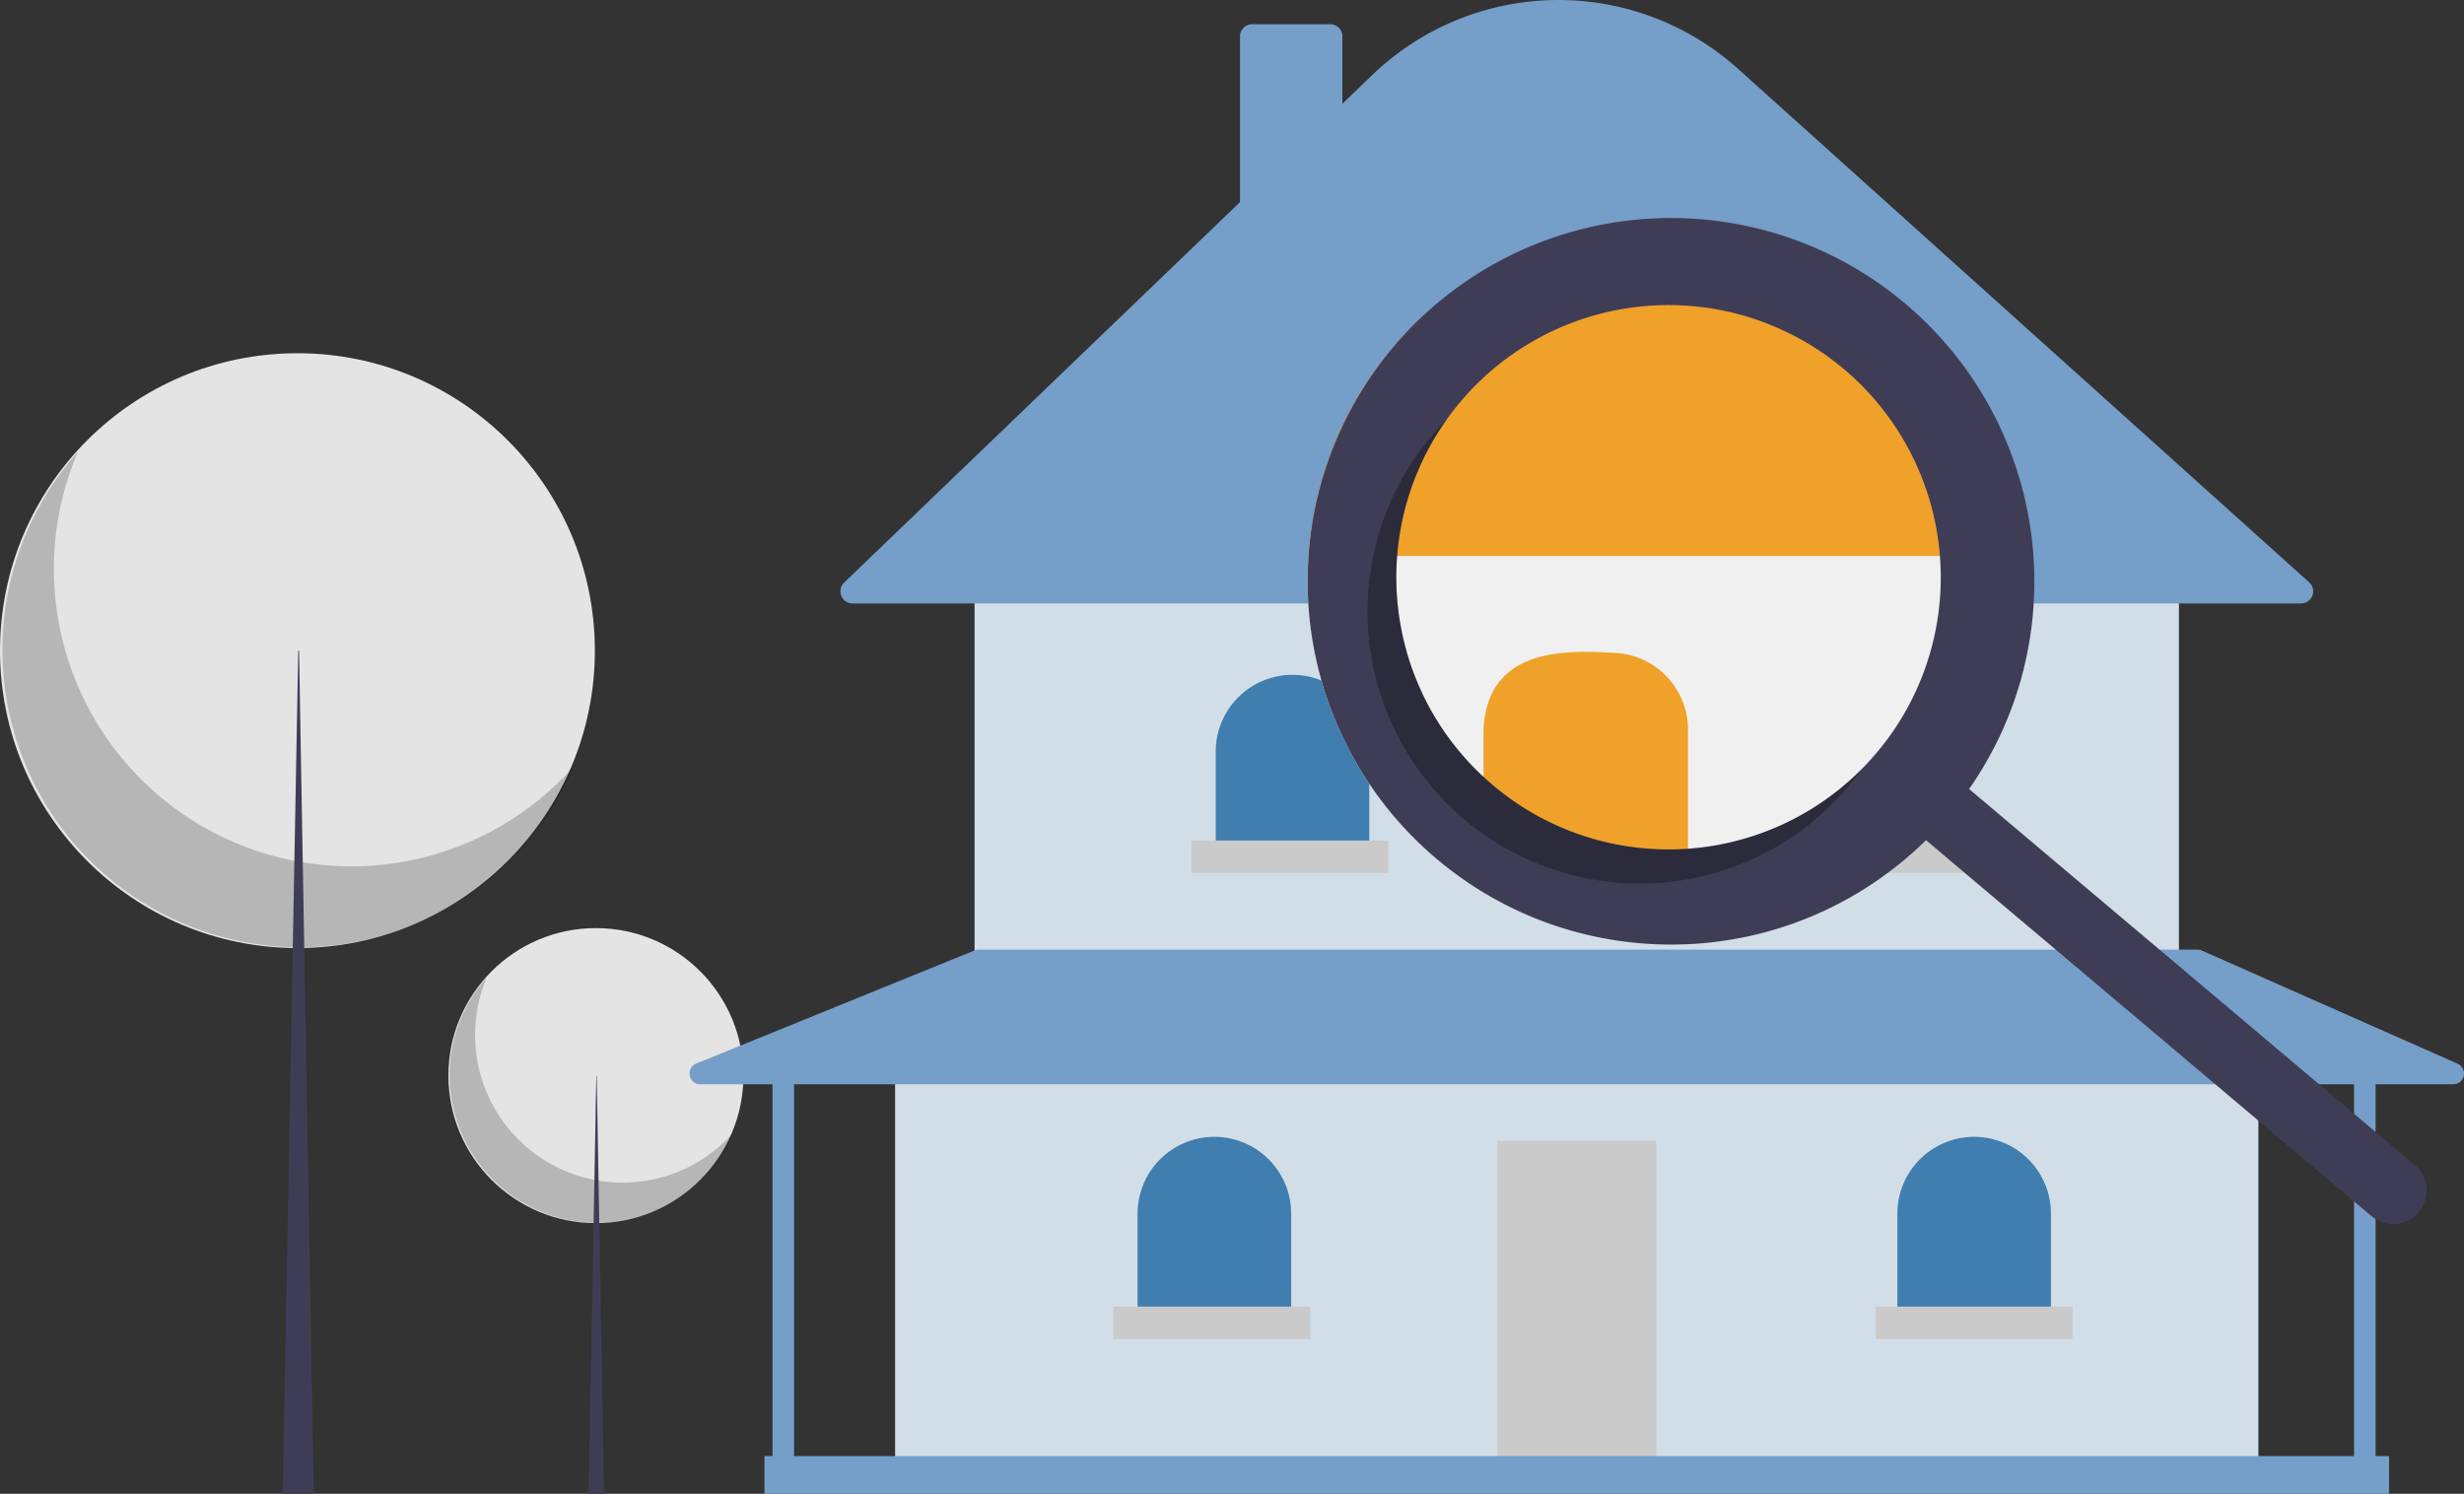 <svg xmlns="http://www.w3.org/2000/svg" width="441.137" height="267.47" viewBox="0 0 441.137 267.47"><rect x="0" y="0" width="441.137" height="267.47" fill="#333333" stroke="none"/><defs><style>.a{fill:#e4e4e4;}.b{opacity:0.2;}.b,.k{isolation:isolate;}.c{fill:#3f3d56;}.d{fill:#d1dee7;}.e{fill:#cacaca;}.f{fill:#759ec8;}.g{fill:#407eaf;}.h{fill:#fff;}.i{fill:#f0f0f0;}.j{fill:#f0a12a;}.k{opacity:0.3;}</style></defs><g transform="translate(-40.014)"><circle class="a" cx="26.411" cy="26.411" r="26.411" transform="translate(120.29 166.178)"/><path class="b" d="M356.065,519.474a26.413,26.413,0,0,0,44.009,27.953,26.414,26.414,0,1,1-44.009-27.953Z" transform="translate(-228.865 -344.526)"/><path class="c" d="M247.356,325.819h.072l1.306,74.88h-2.757Z" transform="translate(-100.582 -133.23)"/><circle class="a" cx="53.25" cy="53.25" r="53.25" transform="translate(40.014 63.247)"/><path class="b" d="M227.429,360.416a53.254,53.254,0,0,0,88.73,56.358,53.255,53.255,0,1,1-88.73-56.358Z" transform="translate(-173.483 -279.486)"/><path class="c" d="M156.106,197.087h.147l2.633,150.973h-5.559Z" transform="translate(-62.696 -80.59)"/><rect class="d" width="244.075" height="72.354" transform="translate(200.268 189.327)"/><rect class="e" width="28.459" height="57.401" transform="translate(308.076 204.28)"/><rect class="d" width="215.616" height="66.566" transform="translate(214.497 103.949)"/><path class="f" d="M729.234,331.549H469.9a2.171,2.171,0,0,1-1.5-3.736l70.876-68.127V230.012a2.173,2.173,0,0,1,2.171-2.171h13.989a2.173,2.173,0,0,1,2.171,2.171v12.056l5.353-5.146a48.1,48.1,0,0,1,65.493-1.089l102.238,91.931a2.171,2.171,0,0,1-1.451,3.785Z" transform="translate(-277.261 -223.5)"/><path class="g" d="M449.666,204.421h0a13.747,13.747,0,0,1,13.747,13.747v18.571H435.919V218.168A13.747,13.747,0,0,1,449.666,204.421Z" transform="translate(-178.25 -83.589)"/><path class="h" d="M535.76,204.829h0a13.747,13.747,0,0,1,13.747,13.747v18.571H522.012V218.576A13.747,13.747,0,0,1,535.76,204.829Z" transform="translate(-213.454 -83.756)"/><path class="h" d="M621.853,205.237h0A13.747,13.747,0,0,1,635.6,218.984v18.571H608.106V218.984a13.747,13.747,0,0,1,13.747-13.747Z" transform="translate(-248.658 -83.923)"/><path class="g" d="M656.127,344.373h0a13.747,13.747,0,0,1,13.747,13.747v18.571H642.38V358.121A13.747,13.747,0,0,1,656.127,344.373Z" transform="translate(-262.673 -140.817)"/><path class="g" d="M426,344.373h0a13.747,13.747,0,0,1,13.747,13.747v18.571H412.254V358.121A13.747,13.747,0,0,1,426,344.373Z" transform="translate(-168.573 -140.817)"/><path class="f" d="M738.58,531.582l-45.786-20.259a1.927,1.927,0,0,0-.781-.165H473.806a1.929,1.929,0,0,0-.727.142l-49.838,20.259a1.929,1.929,0,0,0,.727,3.717H436.9v66.566h-1.447v6.753H726.316v-6.753H723.9V535.276h13.9a1.929,1.929,0,0,0,.781-3.694Zm-18.534,70.26H440.758V535.276H720.045Z" transform="translate(-258.578 -341.125)"/><rect class="e" width="35.212" height="5.788" transform="translate(253.328 150.497)"/><rect class="e" width="35.212" height="5.788" transform="translate(304.94 150.497)"/><rect class="e" width="35.212" height="5.788" transform="translate(356.553 150.497)"/><rect class="e" width="35.212" height="5.788" transform="translate(375.848 233.946)"/><rect class="e" width="35.212" height="5.788" transform="translate(239.339 233.946)"/><path class="i" d="M737,391.542c0,.378-.006.762-.012,1.141-.006.455-.018.9-.036,1.359-.018.4-.036.786-.059,1.176-.071,1.306-.183,2.607-.337,3.913-.036.331-.077.656-.124.987-.035.254-.071.514-.112.774-.041.29-.083.579-.13.869q-.142.922-.319,1.844c-.059.307-.118.615-.183.922-.124.609-.26,1.224-.4,1.832-.012.047-.024.1-.035.148-.071.3-.142.6-.219.9-.024.089-.041.171-.071.26-.053.225-.112.449-.171.674-.083.313-.166.621-.254.934-.142.485-.284.964-.432,1.448a1.514,1.514,0,0,0-.047.154c-.284.916-.585,1.821-.916,2.719-.171.473-.355.952-.538,1.424s-.372.946-.568,1.413-.384.91-.579,1.36c-.047.106-.095.213-.148.319-.207.467-.42.922-.638,1.377-.006.006-.006.018-.012.024-.171.366-.355.733-.538,1.094a.045.045,0,0,1-.012.03c-.177.355-.36.709-.55,1.058l-.3.573-.036.065c-.378.7-.768,1.4-1.182,2.092-.089.154-.177.307-.266.455s-.183.307-.278.455q-.089.16-.2.319c-.124.2-.248.408-.378.609-.024.041-.053.083-.077.124-.225.349-.449.692-.674,1.04-.278.42-.562.833-.851,1.247L718.9,438.948l-.278-.231-.077-.071h-.006l-.254-.213-.7-.591c-.213.207-.42.414-.633.615-.083.083-.171.16-.254.242-.065.059-.124.118-.189.177a61.9,61.9,0,0,1-41.365,17.585h-.018a67.56,67.56,0,0,1-33.71-7.956c-.231-.118-.455-.237-.68-.372-1.348-.733-2.666-1.507-3.96-2.335-.006-.006-.012-.006-.018-.012q-2.252-1.6-4.4-3.4a64.977,64.977,0,0,1-23.011-53.074c.018-.4.041-.786.071-1.182q.142-2.146.437-4.274c.053-.4.112-.792.171-1.182H736.4q.372,2.713.514,5.456C736.972,389.266,737,390.4,737,391.542Z" transform="translate(-335.137 -288.586)"/><path class="j" d="M736.509,345.043a63.892,63.892,0,0,0-126.364,0c-.059.39-.118.786-.171,1.182q-.292,2.128-.437,4.274H737.023Q736.882,347.759,736.509,345.043Z" transform="translate(-335.248 -250.959)"/><path class="j" d="M699.132,464.162H662.521V434.875c.676-13.384,12.115-14.465,22.864-13.747a13.746,13.746,0,0,1,13.747,13.748Z" transform="translate(-356.913 -304.243)"/><path class="c" d="M640.742,389.6v.006c0,.006.006.006.012.006Zm-14.724-45.012c-.024.148-.053.3-.077.443.024-.148.053-.3.083-.443Zm-.733,5.456c-.018.225-.035.449-.047.674q.018-.337.053-.674a.87.87,0,0,1,.006-.124C625.291,349.96,625.291,350,625.285,350.043ZM640.742,389.6c0,.006.006.006.012.006l-.012-.012Zm-14.724-45.018c-.024.148-.053.3-.077.443.024-.148.053-.3.083-.443Zm-.78,6.13q.018-.337.053-.674a.87.87,0,0,1,.006-.124c-.006.041-.006.083-.012.124C625.267,350.268,625.25,350.492,625.238,350.717ZM807.85,459.454a4,4,0,0,0-.367-.343l-.006-.006-29.271-24.7-.757-.638-2.879-2.429-.721-.609-4.1-3.464-1.123-.946-2.323-1.962-1.188-1L753.907,413.9l-6.425-5.42-.863-.727-18.933-15.977c.29-.414.573-.828.851-1.247.225-.349.449-.692.674-1.04.023-.041.053-.083.077-.124.13-.2.254-.408.378-.609q.106-.16.2-.319c.095-.148.189-.3.278-.455s.177-.3.266-.455c.414-.692.8-1.389,1.182-2.092l.035-.065.3-.573c.189-.349.372-.7.55-1.058a.044.044,0,0,0,.012-.03c.183-.361.367-.727.538-1.094.006-.006.006-.018.012-.024.219-.455.432-.91.638-1.377.053-.106.1-.213.148-.319.2-.449.39-.9.579-1.359s.384-.94.567-1.413.366-.952.538-1.424q.488-1.357.916-2.719a1.551,1.551,0,0,1,.047-.154c.148-.485.29-.964.432-1.448.089-.313.171-.621.254-.934.059-.225.118-.449.171-.674.03-.089.047-.171.071-.26.077-.3.148-.6.219-.9.012-.047.024-.1.035-.148.142-.609.278-1.224.4-1.832.065-.307.124-.615.183-.922.112-.615.225-1.229.319-1.844.047-.29.089-.579.13-.869.041-.26.077-.52.112-.774.047-.331.089-.656.124-.987.154-1.306.266-2.607.337-3.913.024-.39.041-.78.059-1.176.018-.455.03-.9.036-1.359.006-.378.012-.762.012-1.141,0-1.141-.03-2.276-.089-3.417q-.142-2.74-.514-5.456a65.051,65.051,0,0,0-128.728-1.182c-.059.39-.118.786-.171,1.182q-.292,2.128-.437,4.274c-.029.4-.053.786-.071,1.182A64.977,64.977,0,0,0,632.366,404.3q2.146,1.809,4.4,3.4c.006.006.012.006.018.012.5.355,1,.7,1.513,1.046.81.532,1.625,1.052,2.447,1.549.065.035.13.077.2.112.709.426,1.425.833,2.14,1.229h.006a63.926,63.926,0,0,0,8.27,3.807,65.246,65.246,0,0,0,26.144,4.1h.018a64.88,64.88,0,0,0,29.5-8.73c1.306-.757,2.595-1.566,3.854-2.429.313-.213.632-.432.94-.65.378-.266.757-.544,1.135-.822.006,0,.006-.006.012-.006a.836.836,0,0,1,.089-.065c.254-.2.514-.39.762-.579.065-.047.13-.095.2-.148a.291.291,0,0,0,.047-.041c.148-.106.29-.225.437-.337s.29-.23.437-.349a.555.555,0,0,0,.071-.053c.166-.136.331-.266.5-.4s.337-.278.5-.414.325-.272.491-.414c.142-.118.29-.242.432-.372.047-.035.089-.077.136-.118a.412.412,0,0,1,.059-.047c.2-.165.384-.337.573-.508.047-.041.089-.083.136-.124.29-.26.579-.52.863-.792l.2-.183c.065-.059.124-.118.189-.177.083-.083.171-.16.254-.242.213-.2.42-.408.633-.615l.7.591.254.213h.006l.077.071.278.231,4.126,3.487.089.077.071.053.467.4.934.792.934.786.136.112,4.344,3.665.6.508,4.191,3.535,21.693,18.306.757.638L789.3,459.454l7.613,6.425,2.831,2.388a5.99,5.99,0,0,0,8.447-.709,5.818,5.818,0,0,0,1-1.679A5.965,5.965,0,0,0,807.85,459.454ZM636.628,322.433a48.734,48.734,0,0,1,85.088,22.154c.077.4.148.786.213,1.182.242,1.413.42,2.843.526,4.274.029.4.059.786.077,1.182.053.887.077,1.779.077,2.666a48.519,48.519,0,0,1-2.636,15.806v.006a48.473,48.473,0,0,1-8.849,15.593c-.083.095-.165.2-.254.29-.78.922-1.6,1.809-2.447,2.654-.006.006-.012.018-.018.024-.29.29-.585.585-.881.857-.6.585-1.218,1.141-1.844,1.673q-1.41,1.232-2.89,2.311c-.331.242-.662.479-1,.715s-.668.461-1,.686c-.674.449-1.359.881-2.051,1.289-.343.207-.7.408-1.046.6s-.7.39-1.058.573-.709.372-1.07.55c-.715.361-1.437.7-2.169,1.011q-.55.248-1.1.461c-.23.095-.455.189-.686.272a2.224,2.224,0,0,1-.278.106q-.186.08-.372.142a1.076,1.076,0,0,1-.124.047c-.254.1-.5.189-.763.278-.372.136-.745.26-1.123.378s-.751.242-1.129.349-.763.225-1.141.325-.762.207-1.147.3c-.408.106-.816.2-1.229.29-.361.083-.715.154-1.076.219-.337.071-.68.13-1.017.189-.473.083-.946.16-1.424.225-.26.041-.514.077-.774.1-.112.018-.219.03-.325.041-.331.047-.662.083-.987.112-.089.006-.171.018-.254.024-.36.035-.727.065-1.088.095-.774.053-1.543.089-2.317.106-.39.006-.786.012-1.176.012s-.78-.006-1.17-.018c0,0,0,.006-.006,0s-.006.006-.012,0l-.006,0-.006,0a.1.1,0,0,1-.059,0c-.278,0-.556-.012-.828-.03-.2-.006-.408-.012-.615-.03q-.416-.018-.833-.053c-.089,0-.177-.012-.266-.018a.869.869,0,0,1-.124-.012c-.284-.024-.573-.047-.857-.077-.142-.012-.289-.024-.431-.041-.432-.047-.863-.1-1.289-.16-.485-.059-.969-.13-1.448-.219-.225-.03-.443-.071-.662-.112q-.434-.071-.869-.16c-.3-.059-.6-.118-.9-.189-.242-.053-.49-.106-.733-.165-.118-.024-.236-.053-.349-.083-.621-.148-1.235-.307-1.844-.485-.384-.106-.768-.219-1.147-.337-.52-.16-1.034-.331-1.549-.514-.2-.065-.4-.136-.6-.213s-.4-.142-.6-.219c-.183-.065-.367-.136-.544-.207-.3-.112-.585-.23-.875-.349-.6-.242-1.182-.5-1.767-.768-.331-.16-.662-.313-.987-.473q-1.924-.931-3.789-2.069c-.307-.183-.615-.378-.922-.573-.384-.236-.757-.485-1.129-.733-.207-.142-.408-.278-.609-.42-.372-.26-.739-.526-1.1-.792-.189-.136-.378-.278-.562-.42-.656-.5-1.3-1.017-1.933-1.549-.3-.254-.6-.514-.9-.78-.124-.106-.248-.219-.372-.331-.142-.13-.284-.254-.42-.39l-.012-.012c-.207-.183-.414-.378-.615-.573-.313-.3-.621-.6-.916-.9s-.6-.615-.893-.922-.579-.621-.857-.94-.562-.632-.834-.958c-.266-.307-.526-.627-.774-.94q-.9-1.117-1.726-2.276c-.254-.355-.5-.709-.733-1.07-.254-.367-.5-.739-.727-1.111s-.473-.751-.7-1.135a.121.121,0,0,0-.024-.035c-.443-.751-.869-1.507-1.265-2.276s-.792-1.568-1.153-2.364c-.183-.4-.36-.8-.526-1.2-.343-.81-.662-1.62-.958-2.441-.148-.4-.284-.792-.42-1.194a.292.292,0,0,0-.024-.077c-.272-.816-.52-1.637-.739-2.465-.006-.012-.006-.024-.012-.035-.112-.408-.219-.816-.313-1.23-.095-.361-.177-.721-.254-1.088-.089-.408-.177-.816-.254-1.229-.041-.213-.083-.426-.118-.638-.035-.177-.065-.361-.095-.538s-.059-.361-.089-.544q-.089-.541-.16-1.082c-.059-.426-.106-.851-.154-1.283-.053-.514-.1-1.029-.142-1.549-.029-.349-.047-.7-.065-1.058-.018-.325-.035-.65-.041-.975a.082.082,0,0,1,0-.053.009.009,0,0,1,0-.006.008.008,0,0,1,0-.006c-.006-.006-.006-.006,0-.012a.008.008,0,0,1,0-.012c-.006-.13-.012-.26-.012-.39q-.018-.576-.018-1.153c0-.349.006-.692.012-1.04q.018-.727.053-1.454c0-.106.012-.207.018-.313s.012-.207.018-.313q.018-.337.053-.674a.869.869,0,0,1,.006-.124c.018-.254.041-.508.065-.763.047-.508.107-1.023.172-1.531.035-.254.065-.508.106-.763.024-.177.053-.361.083-.544s.053-.366.089-.55c.041-.242.083-.491.13-.739.024-.148.053-.3.083-.443q.168-.887.372-1.773c.136-.6.29-1.188.455-1.779s.337-1.194.526-1.791c.089-.3.183-.6.29-.893.195-.6.4-1.188.633-1.773.106-.29.219-.585.343-.875.236-.585.485-1.17.739-1.744.13-.29.26-.579.4-.869.266-.573.544-1.147.845-1.708s.6-1.135.922-1.691.65-1.111,1-1.661c.16-.272.337-.55.52-.816.355-.544.727-1.088,1.105-1.62C634.938,324.52,635.759,323.462,636.628,322.433Zm-11.343,27.61c-.018.225-.035.449-.047.674q.018-.337.053-.674a.87.87,0,0,1,.006-.124C625.291,349.96,625.291,350,625.285,350.043Zm.733-5.456c-.024.148-.053.3-.077.443.024-.148.053-.3.083-.443ZM640.742,389.6v.006c0,.006.006.006.012.006Z" transform="translate(-335.137 -250.503)"/><path class="k" d="M649.859,416.056a48.738,48.738,0,0,1-8.27-65.517q-1.4,1.408-2.7,2.948a48.736,48.736,0,1,0,74.5,62.859q1.3-1.543,2.452-3.16A48.738,48.738,0,0,1,649.859,416.056Z" transform="translate(-342.551 -275.447)"/></g></svg>